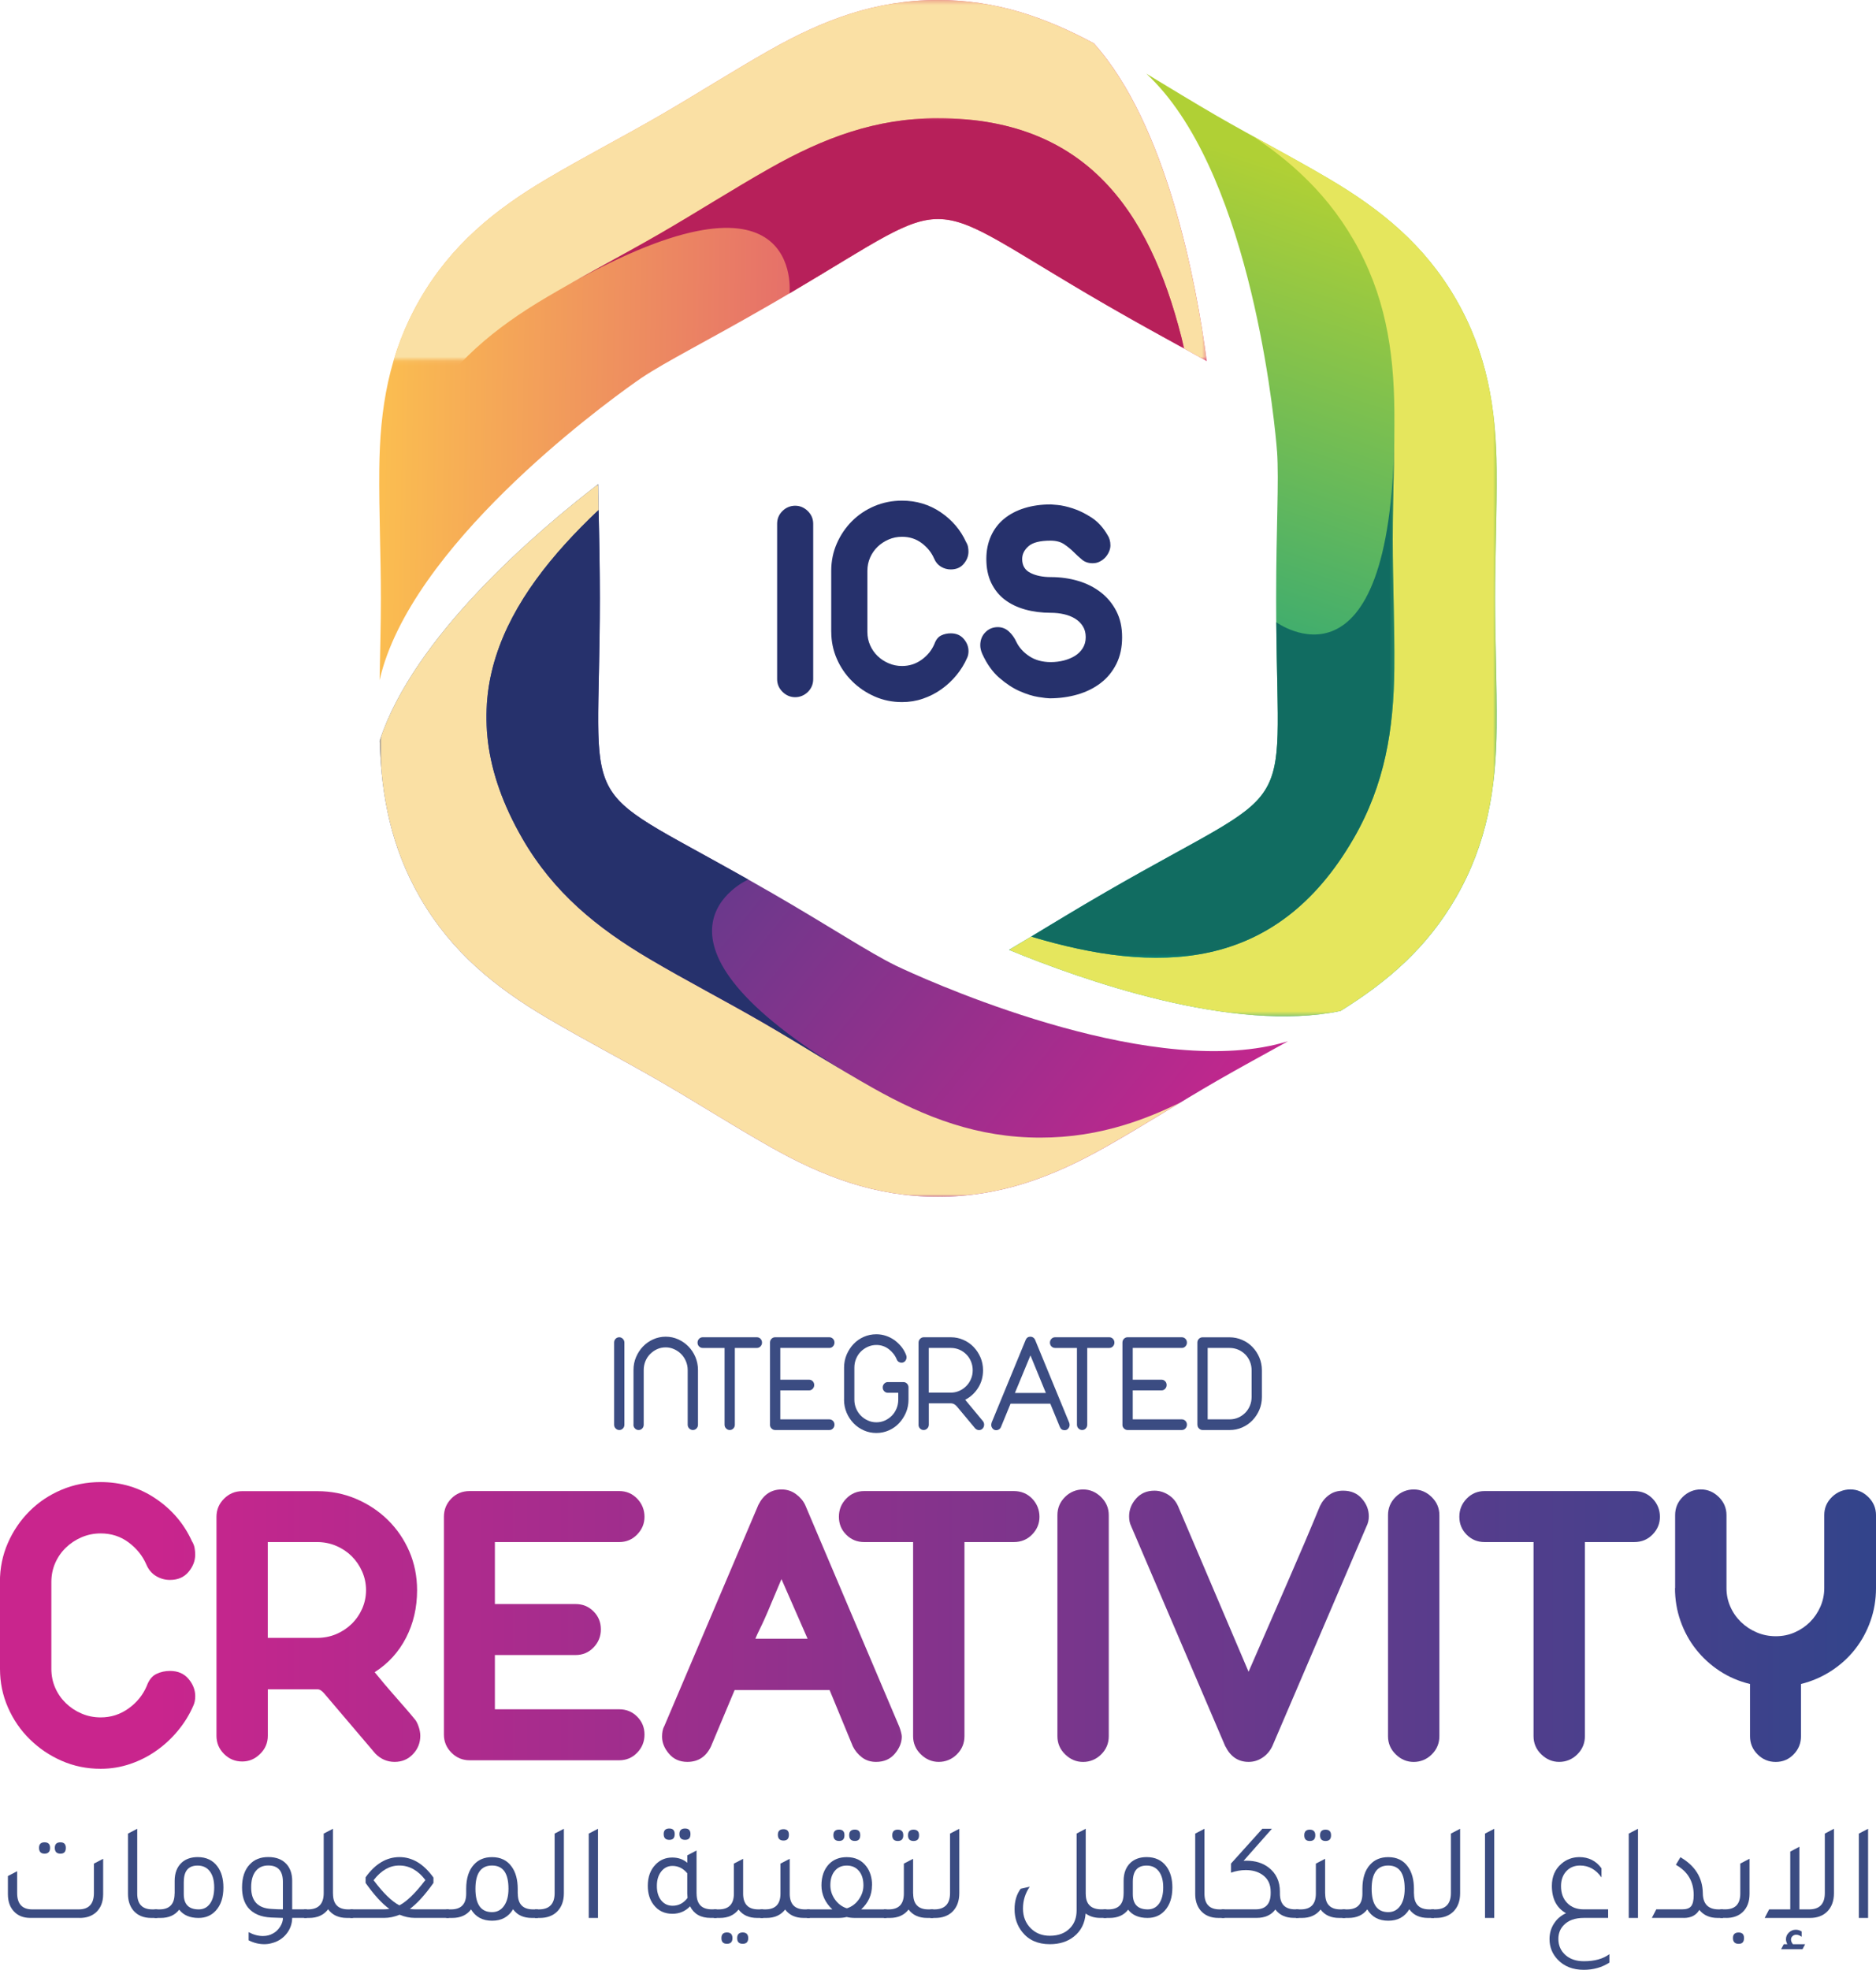 <?xml version="1.0" encoding="UTF-8"?>
<svg id="Layer_1" data-name="Layer 1" xmlns="http://www.w3.org/2000/svg" xmlns:xlink="http://www.w3.org/1999/xlink" viewBox="0 0 432.11 453.5">
  <defs>
    <style>
      .cls-1 {
        fill: url(#linear-gradient-2);
      }

      .cls-2 {
        fill: url(#linear-gradient-17);
      }

      .cls-3 {
        fill: url(#linear-gradient-15);
      }

      .cls-4 {
        fill: url(#New_Gradient_Swatch_copy_2);
      }

      .cls-5 {
        fill: url(#linear-gradient-14);
      }

      .cls-6 {
        mask: url(#mask-2);
      }

      .cls-7 {
        fill: url(#linear-gradient-6);
      }

      .cls-8 {
        clip-path: url(#clippath-2);
      }

      .cls-9 {
        mask: url(#mask-3);
      }

      .cls-10 {
        fill: url(#linear-gradient-11);
      }

      .cls-11, .cls-12, .cls-13, .cls-14, .cls-15 {
        fill-rule: evenodd;
      }

      .cls-11, .cls-16 {
        fill: #26316c;
      }

      .cls-17 {
        clip-path: url(#clippath-1);
      }

      .cls-18 {
        fill: url(#linear-gradient-10);
      }

      .cls-12 {
        fill: #e5e65d;
      }

      .cls-19 {
        mask: url(#mask-5);
      }

      .cls-20 {
        fill: url(#linear-gradient-16);
      }

      .cls-21 {
        fill: #3b4c82;
      }

      .cls-13 {
        fill: #b7205a;
      }

      .cls-14 {
        fill: #fae0a4;
      }

      .cls-22 {
        mask: url(#mask-4);
      }

      .cls-23 {
        fill: url(#linear-gradient-5);
      }

      .cls-15 {
        fill: #116c61;
      }

      .cls-24 {
        clip-path: url(#clippath);
      }

      .cls-25 {
        clip-rule: evenodd;
        fill: none;
      }

      .cls-26 {
        fill: url(#linear-gradient-7);
      }

      .cls-27 {
        fill: url(#New_Gradient_Swatch_copy);
      }

      .cls-28 {
        fill: url(#linear-gradient-9);
      }

      .cls-29 {
        mask: url(#mask-1);
      }

      .cls-30 {
        mask: url(#mask);
      }

      .cls-31 {
        fill: url(#linear-gradient-3);
      }

      .cls-32 {
        fill: url(#linear-gradient);
      }

      .cls-33 {
        fill: url(#linear-gradient-4);
      }

      .cls-34 {
        fill: url(#linear-gradient-8);
      }

      .cls-35 {
        fill: url(#linear-gradient-12);
      }

      .cls-36 {
        fill: url(#linear-gradient-13);
      }
    </style>
    <clipPath id="clippath">
      <path class="cls-25" d="M294.15,103.9c.47,7.02-.21,17.24-.21,33.86,0,53.01,6.96,40.95-38.94,67.45-9.92,5.73-17.05,10.22-22.59,13.47,16.9,6.96,51.73,19.26,76.37,14.06,10.92-6.78,19.94-14.6,26.58-26.1,7.18-12.43,9.25-25.13,9.38-39.22,.09-9.86-.37-19.78-.37-29.66s.46-19.8,.37-29.66c-.13-14.09-2.2-26.79-9.38-39.22-7.18-12.43-17.14-20.57-29.28-27.73-8.49-5.01-17.31-9.57-25.87-14.51-5.43-3.14-10.78-6.44-16.16-9.67,23.05,21.4,29.01,75.02,29.95,85.24,.06,.54,.1,1.11,.14,1.69,0,0,0,0,0,0"/>
    </clipPath>
    <linearGradient id="New_Gradient_Swatch_copy_2" data-name="New Gradient Swatch copy 2" x1="-17847.89" y1="2045.47" x2="-17797" y2="1892.81" gradientTransform="translate(18112.95 -1847.34)" gradientUnits="userSpaceOnUse">
      <stop offset="0" stop-color="#00998e"/>
      <stop offset="1" stop-color="#b0d035"/>
    </linearGradient>
    <clipPath id="clippath-1">
      <path class="cls-25" d="M177.11,70.31c45.91-26.5,31.98-26.5,77.89,0,9.92,5.73,17.37,9.66,22.96,12.83-2.42-18.11-9.19-54.43-26.01-73.17C240.62,3.9,229.33,0,216.05,0c-14.36,0-26.39,4.56-38.66,11.49-8.59,4.85-16.94,10.21-25.5,15.15-8.56,4.94-17.38,9.5-25.87,14.51-12.13,7.16-22.1,15.3-29.28,27.73-7.18,12.43-9.25,25.13-9.38,39.22-.09,9.86,.37,19.78,.37,29.66,0,6.27-.19,12.55-.3,18.83,7.01-30.66,50.47-62.64,58.85-68.56,.44-.32,.91-.64,1.39-.97,5.84-3.92,15.04-8.44,29.43-16.75"/>
    </clipPath>
    <linearGradient id="New_Gradient_Swatch_copy" data-name="New Gradient Swatch copy" x1="-18043.61" y1="1923.72" x2="-17869.52" y2="1926.66" gradientTransform="translate(18112.95 -1847.34)" gradientUnits="userSpaceOnUse">
      <stop offset="0" stop-color="#ffcd4b"/>
      <stop offset="1" stop-color="#d83d7a"/>
    </linearGradient>
    <clipPath id="clippath-2">
      <path class="cls-25" d="M177.11,205.21c-45.91-26.5-38.94-14.44-38.94-67.45,0-11.46-.33-19.87-.37-26.3-14.48,11.15-42.55,35.17-50.36,59.11,.41,12.84,2.68,24.57,9.32,36.07,7.18,12.43,17.14,20.57,29.28,27.73,8.49,5.01,17.31,9.57,25.87,14.51,8.56,4.94,16.91,10.3,25.5,15.15,12.27,6.93,24.3,11.49,38.66,11.49s26.39-4.56,38.66-11.49c8.59-4.85,16.94-10.21,25.5-15.15,5.43-3.13,10.96-6.12,16.45-9.16-29.97,9.23-79.2-12.27-88.72-16.65-.54-.24-1.08-.49-1.62-.76,0,0-.01,0-.02-.01-6.32-3.1-14.82-8.8-29.2-17.1"/>
    </clipPath>
    <linearGradient id="linear-gradient" x1="-18020.89" y1="1960.23" x2="-17828.31" y2="2115.46" gradientTransform="translate(18112.95 -1847.34)" gradientUnits="userSpaceOnUse">
      <stop offset="0" stop-color="#174a8b"/>
      <stop offset="1" stop-color="#c9258d"/>
    </linearGradient>
    <linearGradient id="linear-gradient-2" x1="-20748.97" y1="2570.97" x2="-20459.04" y2="2410.03" gradientTransform="translate(20720.58 -2389.74)" gradientUnits="userSpaceOnUse">
      <stop offset="0" stop-color="#fff"/>
      <stop offset="1" stop-color="#000"/>
    </linearGradient>
    <mask id="mask" x="87.36" width="190.6" height="128.16" maskUnits="userSpaceOnUse">
      <rect class="cls-1" x="87.36" width="190.6" height="128.16"/>
    </mask>
    <linearGradient id="linear-gradient-3" x1="-20659.05" y1="2122.46" x2="-20778.71" y2="2380.17" gradientTransform="translate(21028.89 -2164.81)" xlink:href="#linear-gradient-2"/>
    <mask id="mask-1" x="232.41" y="31.34" width="112.34" height="202.65" maskUnits="userSpaceOnUse">
      <rect class="cls-31" x="232.41" y="31.34" width="112.34" height="202.65"/>
    </mask>
    <linearGradient id="linear-gradient-4" x1="-20325.27" y1="2425.71" x2="-20584.42" y2="2238.74" gradientTransform="translate(20720.75 -2076.54)" xlink:href="#linear-gradient-2"/>
    <mask id="mask-2" x="87.43" y="111.46" width="184.52" height="164.06" maskUnits="userSpaceOnUse">
      <rect class="cls-33" x="87.43" y="111.46" width="184.52" height="164.06"/>
    </mask>
    <linearGradient id="linear-gradient-5" x1="-20682.98" y1="2233.54" x2="-20558.14" y2="2398.62" gradientTransform="translate(20773.04 -2135.71)" xlink:href="#linear-gradient-2"/>
    <mask id="mask-3" x="112.04" y="117.41" width="84.18" height="130.27" maskUnits="userSpaceOnUse">
      <rect class="cls-23" x="112.04" y="117.41" width="84.18" height="130.27"/>
    </mask>
    <linearGradient id="linear-gradient-6" x1="-20803.89" y1="2456.66" x2="-20723.35" y2="2266" gradientTransform="translate(21039.74 -2193.47)" xlink:href="#linear-gradient-2"/>
    <mask id="mask-4" x="237.52" y="99.98" width="83.66" height="120.53" maskUnits="userSpaceOnUse">
      <rect class="cls-7" x="237.52" y="99.98" width="83.66" height="120.53"/>
    </mask>
    <linearGradient id="linear-gradient-7" x1="-20500.33" y1="2531.53" x2="-20705.71" y2="2557.11" gradientTransform="translate(20812.87 -2491.6)" xlink:href="#linear-gradient-2"/>
    <mask id="mask-5" x="130.78" y="27.22" width="141.98" height="53.02" maskUnits="userSpaceOnUse">
      <rect class="cls-26" x="130.78" y="27.22" width="141.98" height="53.02"/>
    </mask>
    <linearGradient id="linear-gradient-8" x1="-17610.02" y1="2221.56" x2="-18076.71" y2="2221.56" xlink:href="#linear-gradient"/>
    <linearGradient id="linear-gradient-9" x1="-17610.02" y1="2221.8" x2="-18076.71" y2="2221.8" xlink:href="#linear-gradient"/>
    <linearGradient id="linear-gradient-10" x1="-17610.02" y1="2221.61" x2="-18076.71" y2="2221.61" xlink:href="#linear-gradient"/>
    <linearGradient id="linear-gradient-11" x1="-17610.02" y1="2221.61" x2="-18076.71" y2="2221.61" xlink:href="#linear-gradient"/>
    <linearGradient id="linear-gradient-12" x1="-17610.02" y1="2221.8" x2="-18076.71" y2="2221.8" xlink:href="#linear-gradient"/>
    <linearGradient id="linear-gradient-13" x1="-17610.02" y1="2221.61" x2="-18076.71" y2="2221.61" xlink:href="#linear-gradient"/>
    <linearGradient id="linear-gradient-14" x1="-17610.02" y1="2221.75" x2="-18076.71" y2="2221.75" xlink:href="#linear-gradient"/>
    <linearGradient id="linear-gradient-15" x1="-17610.02" y1="2221.61" x2="-18076.71" y2="2221.61" xlink:href="#linear-gradient"/>
    <linearGradient id="linear-gradient-16" x1="-17610.02" y1="2221.8" x2="-18076.71" y2="2221.8" xlink:href="#linear-gradient"/>
    <linearGradient id="linear-gradient-17" x1="-17610.02" y1="2221.61" x2="-18076.71" y2="2221.61" xlink:href="#linear-gradient"/>
  </defs>
  <g>
    <g>
      <g class="cls-24">
        <rect class="cls-4" x="232.41" y="16.96" width="112.42" height="220.98"/>
      </g>
      <g class="cls-17">
        <rect class="cls-27" x="87.28" width="190.68" height="156.58"/>
      </g>
      <g class="cls-8">
        <rect class="cls-32" x="87.43" y="111.46" width="209.23" height="164.06"/>
      </g>
      <g class="cls-30">
        <path class="cls-14" d="M216.05,27.22c36.06,0,49.81,24.01,56.7,53.02,1.89,1.04,3.62,2,5.2,2.9-2.42-18.11-9.19-54.43-26.01-73.17C240.62,3.9,229.33,0,216.05,0c-14.36,0-26.39,4.56-38.66,11.49-8.59,4.85-16.94,10.21-25.5,15.15-4.51,2.6-9.09,5.1-13.65,7.61-4.1,2.26-8.2,4.53-12.22,6.9-12.13,7.16-22.1,15.3-29.28,27.73-5.83,10.11-8.29,20.39-9.08,31.45-.18,2.55-.27,5.14-.3,7.77-.06,6.67,.13,13.37,.26,20.06,.31-4.73,.92-9.32,1.96-13.81,1.44-6.23,3.71-12.27,7.17-18.26,7.18-12.43,17.14-20.57,29.28-27.73,4.02-2.37,8.11-4.64,12.22-6.9,4.57-2.51,9.15-5.01,13.65-7.61,8.56-4.94,16.91-10.3,25.5-15.15,12.27-6.93,24.3-11.49,38.66-11.49"/>
      </g>
      <g class="cls-29">
        <path class="cls-12" d="M311.78,193.03c-18.03,31.23-45.7,31.13-74.27,22.6-1.85,1.12-3.54,2.14-5.11,3.06,16.9,6.96,51.73,19.26,76.37,14.06,10.92-6.78,19.94-14.6,26.58-26.1,7.18-12.43,9.25-25.13,9.38-39.22,.09-9.86-.37-19.78-.37-29.66,0-5.2,.13-10.42,.24-15.63,.1-4.68,.18-9.36,.13-14.03-.13-14.09-2.2-26.79-9.38-39.22-5.83-10.11-13.51-17.38-22.69-23.59-2.12-1.43-4.31-2.81-6.58-4.15-5.75-3.39-11.64-6.57-17.5-9.81,3.94,2.63,7.61,5.45,10.98,8.6,4.68,4.36,8.77,9.35,12.23,15.33,7.18,12.43,9.25,25.13,9.38,39.22,.04,4.67-.04,9.35-.13,14.03-.11,5.21-.24,10.42-.24,15.63,0,9.88,.46,19.8,.37,29.66-.13,14.09-2.2,26.79-9.38,39.22"/>
      </g>
      <g class="cls-6">
        <path class="cls-14" d="M120.32,193.03c-18.03-31.23-4.11-55.14,17.56-75.62-.04-2.16-.08-4.13-.09-5.95-14.48,11.15-42.55,35.17-50.36,59.11,.41,12.84,2.68,24.57,9.32,36.07,7.18,12.43,17.14,20.57,29.28,27.73,8.49,5.01,17.31,9.57,25.87,14.51,4.51,2.6,8.96,5.32,13.42,8.02,4.01,2.42,8.02,4.83,12.08,7.13,12.27,6.93,24.3,11.49,38.66,11.49,11.67,0,21.8-3.01,31.77-7.86,2.3-1.12,4.59-2.33,6.88-3.63,5.81-3.28,11.51-6.79,17.24-10.25-4.25,2.1-8.53,3.86-12.94,5.21-6.12,1.87-12.49,2.92-19.39,2.92-14.36,0-26.39-4.56-38.66-11.49-4.06-2.29-8.08-4.7-12.08-7.13-4.46-2.7-8.91-5.42-13.42-8.02-8.56-4.94-17.38-9.5-25.87-14.51-12.13-7.16-22.1-15.3-29.28-27.73"/>
      </g>
      <g>
        <g class="cls-9">
          <path class="cls-11" d="M196.21,247.68c-53.88-31.94-23.87-45.19-23.87-45.19-40.65-23-34.18-13.63-34.18-64.73,0-8.22-.17-14.87-.28-20.35-21.67,20.47-35.59,44.39-17.56,75.62,7.18,12.43,17.14,20.57,29.28,27.73,8.49,5.01,17.31,9.57,25.87,14.51,4.51,2.6,8.96,5.32,13.42,8.02,2.44,1.48,4.88,2.95,7.33,4.39"/>
        </g>
        <g class="cls-22">
          <path class="cls-15" d="M321.17,99.98c-.72,62.64-27.2,43.27-27.2,43.27,.41,46.7,5.28,36.42-38.97,61.97-7.12,4.11-12.79,7.58-17.48,10.41,28.57,8.53,56.24,8.63,74.27-22.6,7.18-12.43,9.25-25.13,9.38-39.22,.09-9.86-.37-19.78-.37-29.66,0-5.2,.13-10.42,.24-15.63,.06-2.85,.11-5.7,.13-8.54"/>
        </g>
        <g class="cls-19">
          <path class="cls-13" d="M130.78,65.62c54.6-30.69,51.07,1.92,51.07,1.92,40.24-23.71,28.9-22.78,73.15,2.76,7.12,4.11,12.96,7.29,17.76,9.93-6.89-29.01-20.64-53.02-56.7-53.02-14.36,0-26.39,4.56-38.66,11.49-8.59,4.85-16.94,10.21-25.5,15.15-4.51,2.6-9.09,5.1-13.65,7.61-2.5,1.37-4.99,2.75-7.46,4.16"/>
        </g>
      </g>
    </g>
    <g>
      <path class="cls-16" d="M179,156.35c0,1.14,.42,2.12,1.25,2.94,.84,.81,1.8,1.22,2.9,1.22s2.12-.41,2.94-1.22c.81-.81,1.22-1.79,1.22-2.94v-35.76c0-1.14-.42-2.12-1.25-2.94-.84-.81-1.8-1.22-2.9-1.22s-2.12,.41-2.94,1.22c-.82,.82-1.22,1.79-1.22,2.94v35.76Z"/>
      <path class="cls-16" d="M191.47,145.46c0,2.2,.43,4.28,1.29,6.24,.86,1.96,2.03,3.67,3.53,5.15,1.49,1.47,3.22,2.64,5.18,3.5,1.96,.86,4.06,1.29,6.3,1.29,1.67,0,3.28-.26,4.82-.79,1.54-.53,2.96-1.25,4.26-2.18,1.3-.92,2.45-2,3.46-3.23,1.01-1.23,1.83-2.55,2.44-3.96,.22-.44,.33-.97,.33-1.58,0-1.01-.36-1.95-1.09-2.8-.73-.86-1.73-1.29-3-1.29-.79,0-1.53,.16-2.21,.49-.68,.33-1.2,.98-1.55,1.95-.62,1.45-1.59,2.66-2.94,3.63-1.34,.97-2.85,1.45-4.52,1.45-1.1,0-2.13-.21-3.1-.63-.97-.42-1.82-.98-2.54-1.68-.72-.7-1.3-1.53-1.71-2.47-.42-.94-.63-1.97-.63-3.07v-14.05c0-1.1,.21-2.12,.63-3.07,.42-.95,.99-1.77,1.71-2.47,.73-.7,1.57-1.26,2.54-1.68,.97-.42,2-.63,3.1-.63,1.72,0,3.22,.48,4.52,1.45,1.3,.97,2.25,2.15,2.87,3.56,.35,.84,.88,1.46,1.58,1.88,.7,.42,1.45,.63,2.24,.63,1.28,0,2.28-.43,3-1.29,.73-.86,1.09-1.79,1.09-2.8,0-.35-.03-.71-.1-1.09-.07-.37-.21-.74-.43-1.09-1.28-2.82-3.23-5.11-5.87-6.9-2.64-1.78-5.61-2.67-8.91-2.67-2.24,0-4.35,.42-6.33,1.25-1.98,.84-3.71,1.99-5.18,3.46-1.47,1.47-2.64,3.19-3.5,5.15-.86,1.96-1.29,4.06-1.29,6.3v14.05Z"/>
      <path class="cls-16" d="M226.94,145.59c-.77,.79-1.15,1.78-1.15,2.97,0,.62,.15,1.28,.46,1.98,1.06,2.33,2.38,4.18,3.96,5.54,1.58,1.36,3.15,2.39,4.72,3.07,1.56,.68,2.98,1.12,4.26,1.32,1.28,.2,2.13,.3,2.57,.3,2.29,0,4.44-.3,6.47-.89,2.02-.59,3.79-1.47,5.31-2.64,1.52-1.16,2.71-2.63,3.6-4.39,.88-1.76,1.32-3.8,1.32-6.14s-.44-4.29-1.32-6c-.88-1.72-2.07-3.16-3.56-4.32-1.5-1.16-3.23-2.05-5.21-2.64-1.98-.59-4.09-.89-6.33-.89-1.85,0-3.41-.32-4.69-.96-1.28-.64-1.91-1.7-1.91-3.2,0-1.1,.48-2.08,1.45-2.94,.97-.86,2.66-1.29,5.08-1.29,1.28,0,2.32,.28,3.13,.82,.81,.55,1.54,1.14,2.18,1.78,.64,.64,1.29,1.23,1.95,1.78,.66,.55,1.47,.82,2.44,.82,.62,0,1.18-.13,1.68-.4,.51-.26,.93-.59,1.29-.99,.35-.4,.63-.84,.83-1.32,.2-.48,.3-.95,.3-1.39,0-.92-.22-1.72-.66-2.38-1.01-1.76-2.26-3.11-3.73-4.06-1.47-.95-2.89-1.64-4.26-2.08-1.36-.44-2.54-.7-3.53-.79-.99-.09-1.51-.13-1.55-.13-2.24,0-4.28,.29-6.1,.86-1.83,.57-3.39,1.4-4.69,2.47-1.3,1.08-2.3,2.4-3,3.96-.7,1.56-1.06,3.31-1.06,5.25,0,2.11,.37,3.95,1.12,5.51s1.78,2.85,3.1,3.86c1.32,1.01,2.89,1.77,4.72,2.28,1.83,.51,3.79,.76,5.91,.76,1.06,0,2.07,.11,3.03,.33,.97,.22,1.83,.56,2.57,1.02,.75,.46,1.34,1.04,1.78,1.75,.44,.7,.66,1.54,.66,2.51s-.23,1.81-.69,2.54-1.07,1.32-1.81,1.78c-.75,.46-1.61,.81-2.57,1.06-.97,.24-1.96,.36-2.97,.36-1.94,0-3.59-.45-4.95-1.35-1.36-.9-2.35-1.99-2.97-3.27-.44-.97-1.02-1.78-1.75-2.44-.73-.66-1.57-.99-2.54-.99-1.14,0-2.1,.4-2.87,1.19Z"/>
    </g>
  </g>
  <g>
    <g>
      <path class="cls-34" d="M0,384.22c0,3.13,.61,6.09,1.83,8.87,1.22,2.79,2.89,5.23,5.02,7.32,2.13,2.1,4.58,3.76,7.37,4.98s5.77,1.83,8.97,1.83c2.38,0,4.66-.38,6.85-1.13,2.19-.75,4.21-1.78,6.06-3.1,1.85-1.31,3.49-2.85,4.93-4.6,1.44-1.75,2.6-3.63,3.47-5.63,.31-.63,.47-1.38,.47-2.25,0-1.44-.52-2.77-1.55-3.99-1.03-1.22-2.46-1.83-4.27-1.83-1.13,0-2.18,.23-3.14,.7-.97,.47-1.71,1.39-2.21,2.77-.88,2.07-2.27,3.79-4.18,5.16-1.91,1.38-4.05,2.07-6.43,2.07-1.56,0-3.04-.3-4.41-.89-1.38-.59-2.58-1.39-3.62-2.4-1.03-1-1.85-2.17-2.44-3.52-.59-1.35-.89-2.8-.89-4.37v-20c0-1.56,.3-3.02,.89-4.37,.59-1.34,1.41-2.52,2.44-3.52,1.03-1,2.24-1.8,3.62-2.4,1.38-.59,2.85-.89,4.41-.89,2.44,0,4.58,.69,6.43,2.07,1.85,1.38,3.21,3.07,4.08,5.07,.5,1.19,1.25,2.08,2.25,2.68,1,.6,2.07,.89,3.19,.89,1.82,0,3.24-.61,4.27-1.83,1.03-1.22,1.55-2.55,1.55-3.99,0-.5-.04-1.02-.14-1.55-.09-.53-.3-1.05-.61-1.55-1.82-4-4.6-7.28-8.36-9.81-3.75-2.54-7.98-3.8-12.68-3.8-3.19,0-6.2,.59-9.01,1.78-2.82,1.19-5.27,2.83-7.37,4.93-2.1,2.1-3.76,4.54-4.98,7.32-1.22,2.79-1.83,5.78-1.83,8.97v20Z"/>
      <path class="cls-28" d="M49.86,399.62c0,1.63,.58,3.02,1.74,4.18,1.16,1.16,2.55,1.74,4.18,1.74s2.94-.58,4.13-1.74c1.19-1.16,1.78-2.55,1.78-4.18v-10.7h11.45c.5,0,1.03,.34,1.6,1.03l11.74,13.8c1.25,1.25,2.72,1.88,4.41,1.88s3.1-.59,4.23-1.78c1.13-1.19,1.69-2.6,1.69-4.23,0-.69-.14-1.42-.42-2.21-.28-.78-.58-1.33-.89-1.64-.5-.63-1.19-1.44-2.06-2.44-.75-.87-1.72-1.99-2.91-3.33-1.19-1.34-2.6-3.02-4.23-5.02,3.13-2,5.54-4.65,7.23-7.93,1.69-3.29,2.54-6.93,2.54-10.94,0-3.19-.6-6.16-1.78-8.92-1.19-2.75-2.83-5.16-4.93-7.23-2.1-2.07-4.54-3.69-7.33-4.88-2.79-1.19-5.77-1.78-8.97-1.78h-17.28c-1.63,0-3.02,.58-4.18,1.74-1.16,1.16-1.74,2.55-1.74,4.18v50.42Zm23.19-44.6c1.56,0,3.04,.3,4.41,.89,1.38,.59,2.56,1.39,3.57,2.39,1,1,1.8,2.18,2.39,3.52,.59,1.35,.89,2.77,.89,4.27s-.3,2.93-.89,4.27c-.6,1.35-1.41,2.52-2.44,3.52-1.03,1-2.22,1.78-3.57,2.35-1.35,.56-2.8,.85-4.37,.85h-11.36v-22.06h11.36Z"/>
      <path class="cls-18" d="M102.25,399.34c0,1.63,.58,3.02,1.74,4.18,1.16,1.16,2.55,1.74,4.18,1.74h34.46c1.63,0,3.01-.58,4.13-1.74,1.13-1.16,1.69-2.55,1.69-4.18s-.56-3-1.69-4.13c-1.13-1.13-2.5-1.69-4.13-1.69h-28.64v-12.49h18.59c1.63,0,3.01-.58,4.13-1.74,1.13-1.16,1.69-2.55,1.69-4.18s-.56-3-1.69-4.13c-1.13-1.13-2.5-1.69-4.13-1.69h-18.59v-14.27h28.64c1.63,0,3.01-.58,4.13-1.74,1.13-1.16,1.69-2.52,1.69-4.08s-.56-3.02-1.69-4.18c-1.13-1.16-2.5-1.74-4.13-1.74h-34.46c-1.69,0-3.1,.58-4.23,1.74-1.13,1.16-1.69,2.55-1.69,4.18v50.14Z"/>
      <path class="cls-10" d="M152.96,397.46c-.31,.63-.47,1.41-.47,2.35,0,1.38,.53,2.69,1.6,3.94,1.06,1.25,2.47,1.88,4.23,1.88,2.5,0,4.32-1.19,5.45-3.57l5.44-12.96h21.88l5.35,12.96c.5,1,1.2,1.85,2.11,2.54,.91,.69,1.99,1.03,3.24,1.03,1.82,0,3.25-.62,4.32-1.88,1.06-1.25,1.6-2.57,1.6-3.94,0-.25-.06-.61-.19-1.08-.12-.47-.25-.86-.37-1.17l-21.69-51.08c-.44-.94-1.14-1.77-2.11-2.49-.97-.72-2.08-1.08-3.33-1.08-2.38,0-4.16,1.19-5.35,3.57l-21.69,50.99Zm33.05-20.19h-12.02c.31-.75,.64-1.47,.99-2.16,.34-.69,.74-1.52,1.17-2.49,.44-.97,.95-2.17,1.55-3.62,.59-1.44,1.36-3.25,2.3-5.45l6.01,13.71Z"/>
      <path class="cls-35" d="M210.32,355.02v44.69c0,1.63,.59,3.02,1.78,4.18,1.19,1.16,2.57,1.74,4.13,1.74s3.02-.58,4.18-1.74c1.16-1.16,1.74-2.55,1.74-4.18v-44.69h11.36c1.69,0,3.1-.58,4.23-1.74,1.13-1.16,1.69-2.52,1.69-4.08s-.57-3.02-1.69-4.18c-1.13-1.16-2.54-1.74-4.23-1.74h-34.46c-1.63,0-3.01,.58-4.13,1.74-1.13,1.16-1.69,2.55-1.69,4.18s.56,3,1.69,4.13c1.13,1.13,2.5,1.69,4.13,1.69h11.27Z"/>
      <path class="cls-36" d="M243.56,399.72c0,1.63,.59,3.02,1.78,4.18,1.19,1.16,2.56,1.74,4.13,1.74s3.02-.58,4.18-1.74c1.16-1.16,1.74-2.55,1.74-4.18v-50.89c0-1.63-.6-3.02-1.78-4.18-1.19-1.16-2.57-1.74-4.13-1.74s-3.02,.58-4.18,1.74c-1.16,1.16-1.74,2.55-1.74,4.18v50.89Z"/>
      <path class="cls-5" d="M282.25,402.06c1.19,2.38,2.97,3.57,5.35,3.57,1.13,0,2.17-.31,3.14-.94,.97-.62,1.74-1.5,2.3-2.63l21.69-50.61c.38-.75,.56-1.53,.56-2.35,0-1.5-.53-2.86-1.6-4.08-1.06-1.22-2.5-1.83-4.32-1.83-1.25,0-2.33,.33-3.24,.99-.91,.66-1.61,1.52-2.11,2.58-2.19,5.32-4.65,11.1-7.37,17.32-2.72,6.23-5.74,13.16-9.06,20.8l-16.24-38.12c-.5-1.13-1.25-2-2.26-2.63-1-.63-2.06-.94-3.19-.94-1.75,0-3.16,.61-4.23,1.83-1.07,1.22-1.6,2.58-1.6,4.08,0,.88,.16,1.63,.47,2.25l21.69,50.7Z"/>
      <path class="cls-3" d="M319.71,399.72c0,1.63,.59,3.02,1.78,4.18,1.19,1.16,2.56,1.74,4.13,1.74s3.02-.58,4.18-1.74c1.16-1.16,1.74-2.55,1.74-4.18v-50.89c0-1.63-.59-3.02-1.78-4.18-1.19-1.16-2.57-1.74-4.13-1.74s-3.02,.58-4.18,1.74c-1.16,1.16-1.74,2.55-1.74,4.18v50.89Z"/>
      <path class="cls-20" d="M353.23,355.02v44.69c0,1.63,.59,3.02,1.78,4.18,1.19,1.16,2.56,1.74,4.13,1.74s3.02-.58,4.18-1.74,1.74-2.55,1.74-4.18v-44.69h11.36c1.69,0,3.1-.58,4.23-1.74,1.13-1.16,1.69-2.52,1.69-4.08s-.56-3.02-1.69-4.18c-1.13-1.16-2.54-1.74-4.23-1.74h-34.46c-1.63,0-3,.58-4.13,1.74-1.13,1.16-1.69,2.55-1.69,4.18s.57,3,1.69,4.13c1.13,1.13,2.5,1.69,4.13,1.69h11.27Z"/>
      <path class="cls-2" d="M385.81,365.63c0,2.63,.42,5.15,1.27,7.56,.85,2.41,2.03,4.59,3.57,6.53,1.53,1.94,3.35,3.6,5.45,4.98,2.1,1.38,4.43,2.38,6.99,3v12.02c0,1.63,.58,3.02,1.74,4.18,1.16,1.16,2.55,1.74,4.18,1.74s3.01-.58,4.13-1.74c1.13-1.16,1.69-2.55,1.69-4.18v-12.02c2.5-.62,4.82-1.63,6.95-3,2.13-1.38,3.96-3.04,5.49-4.98,1.53-1.94,2.72-4.12,3.57-6.53,.85-2.41,1.27-4.93,1.27-7.56v-16.81c0-1.63-.6-3.02-1.78-4.18-1.19-1.16-2.57-1.74-4.13-1.74s-3.04,.58-4.23,1.74c-1.19,1.16-1.78,2.55-1.78,4.18v16.81c0,1.5-.3,2.93-.89,4.27-.59,1.35-1.39,2.52-2.39,3.52-1,1-2.18,1.8-3.52,2.39-1.35,.6-2.8,.89-4.37,.89s-3.04-.3-4.41-.89c-1.38-.59-2.58-1.39-3.61-2.39-1.03-1-1.85-2.17-2.44-3.52-.6-1.34-.89-2.77-.89-4.27v-16.81c0-1.63-.6-3.02-1.78-4.18-1.19-1.16-2.57-1.74-4.13-1.74s-3.02,.58-4.18,1.74c-1.16,1.16-1.74,2.55-1.74,4.18v16.81Z"/>
    </g>
    <g>
      <path class="cls-21" d="M141.45,328c0,.35,.12,.64,.36,.87,.24,.24,.51,.36,.83,.36,.33,0,.61-.12,.84-.36,.23-.24,.34-.53,.34-.87v-18.9c0-.34-.12-.64-.36-.87-.24-.24-.51-.36-.83-.36-.33,0-.61,.12-.84,.36-.23,.24-.34,.53-.34,.87v18.9Z"/>
      <path class="cls-21" d="M145.9,328c0,.35,.12,.64,.36,.87,.24,.24,.51,.36,.83,.36,.33,0,.61-.12,.84-.36,.23-.24,.34-.53,.34-.87v-12.59c0-.71,.13-1.39,.39-2.02,.26-.64,.62-1.19,1.08-1.65,.46-.46,.99-.84,1.6-1.12,.61-.28,1.27-.42,1.98-.42s1.34,.14,1.96,.42c.62,.28,1.16,.65,1.62,1.12,.46,.46,.82,1.01,1.09,1.65,.27,.64,.41,1.31,.41,2.02v12.59c0,.35,.12,.64,.36,.87,.24,.24,.52,.36,.83,.36,.33,0,.61-.12,.84-.36,.23-.24,.34-.53,.34-.87v-12.59c0-1.06-.2-2.05-.59-2.98-.39-.93-.93-1.74-1.6-2.43-.67-.69-1.46-1.24-2.37-1.65-.9-.41-1.86-.61-2.88-.61s-1.98,.21-2.88,.61c-.9,.41-1.69,.96-2.35,1.65-.66,.69-1.19,1.5-1.59,2.43s-.59,1.92-.59,2.98v12.59Z"/>
      <path class="cls-21" d="M166.89,310.33v17.67c0,.35,.12,.64,.36,.87,.24,.24,.51,.36,.83,.36,.33,0,.61-.12,.84-.36,.23-.24,.34-.53,.34-.87v-17.67h5.08c.33,0,.61-.12,.84-.37,.23-.25,.34-.53,.34-.86,0-.34-.12-.64-.34-.87-.23-.24-.51-.36-.84-.36h-12.49c-.33,0-.61,.12-.84,.37-.23,.25-.34,.53-.34,.86,0,.35,.11,.64,.34,.87,.23,.24,.51,.36,.84,.36h5.04Z"/>
      <path class="cls-21" d="M177.35,328c0,.35,.12,.64,.36,.87,.24,.24,.51,.36,.83,.36h12.49c.33,0,.61-.12,.84-.37,.23-.25,.34-.53,.34-.86,0-.34-.11-.64-.34-.87-.23-.24-.51-.36-.84-.36h-11.3v-6.67h6.63c.33,0,.61-.12,.84-.37,.23-.25,.34-.53,.34-.86,0-.34-.11-.64-.34-.87-.23-.24-.51-.36-.84-.36h-6.63v-7.31h11.3c.33,0,.61-.12,.84-.37,.23-.25,.34-.53,.34-.86,0-.34-.11-.64-.34-.87-.23-.24-.51-.36-.84-.36h-12.49c-.33,0-.61,.12-.84,.36-.23,.24-.34,.53-.34,.87v18.9Z"/>
      <path class="cls-21" d="M194.41,322.24c0,1.06,.2,2.05,.59,2.98,.39,.93,.93,1.74,1.6,2.44,.67,.7,1.46,1.25,2.37,1.65,.9,.4,1.86,.6,2.88,.6s1.98-.2,2.88-.6c.9-.4,1.69-.95,2.35-1.65,.66-.7,1.19-1.52,1.59-2.44,.39-.93,.59-1.92,.59-2.98v-2.82c0-.34-.11-.64-.34-.87-.23-.24-.51-.36-.84-.36h-3.58c-.33,0-.61,.13-.84,.37-.23,.25-.34,.53-.34,.86,0,.35,.11,.64,.34,.87,.23,.24,.51,.36,.84,.36h2.4v1.59c0,.71-.13,1.39-.39,2.02-.26,.64-.62,1.19-1.07,1.65-.46,.46-.99,.84-1.6,1.12-.61,.28-1.27,.42-1.98,.42s-1.34-.14-1.96-.42c-.62-.28-1.16-.65-1.62-1.12-.46-.46-.82-1.01-1.09-1.65-.27-.64-.4-1.31-.4-2.02v-7.38c0-.71,.13-1.39,.39-2.02,.26-.64,.62-1.19,1.08-1.65,.46-.46,1-.84,1.62-1.12s1.29-.42,1.99-.42c1.06,0,2.01,.32,2.85,.96,.84,.64,1.46,1.44,1.85,2.41,.1,.24,.26,.42,.45,.53,.2,.12,.4,.18,.61,.18,.37,0,.66-.13,.87-.39,.21-.26,.31-.54,.31-.84,0-.17-.03-.34-.09-.52-.27-.71-.64-1.36-1.11-1.94-.47-.58-1-1.08-1.59-1.51-.59-.42-1.24-.75-1.95-.99-.71-.24-1.44-.36-2.21-.36-1.04,0-2.01,.2-2.91,.6-.9,.4-1.69,.95-2.35,1.65-.67,.7-1.19,1.52-1.59,2.44-.39,.93-.59,1.92-.59,2.98v7.38Z"/>
      <path class="cls-21" d="M211.57,328c0,.35,.11,.64,.34,.87,.23,.24,.51,.36,.84,.36,.31,0,.59-.12,.83-.36,.24-.24,.36-.53,.36-.87v-4.92h5.11c.25,0,.49,.06,.72,.19,.23,.13,.42,.29,.59,.48l4.24,5.08c.27,.28,.57,.42,.9,.42s.61-.12,.84-.37c.23-.25,.34-.55,.34-.89,0-.3-.09-.57-.28-.81l-4.08-4.92c1.22-.63,2.22-1.54,2.97-2.73,.76-1.2,1.14-2.55,1.14-4.06,0-1.06-.2-2.04-.59-2.96-.4-.92-.92-1.72-1.59-2.41-.66-.69-1.45-1.24-2.35-1.63-.9-.4-1.86-.6-2.88-.6h-6.26c-.31,0-.58,.12-.82,.36-.24,.24-.36,.53-.36,.87v18.9Zm7.44-17.67c.71,0,1.37,.14,1.98,.4,.61,.27,1.15,.64,1.6,1.1,.46,.46,.82,1.01,1.07,1.63,.26,.63,.39,1.29,.39,2.01s-.13,1.38-.4,2.01c-.27,.63-.63,1.17-1.09,1.63-.46,.46-.99,.83-1.6,1.1-.61,.27-1.26,.41-1.95,.41h-5.08v-10.29h5.08Z"/>
      <path class="cls-21" d="M228.41,327.55c-.06,.17-.09,.34-.09,.52,0,.28,.1,.55,.31,.81,.21,.26,.49,.39,.84,.39,.23,0,.44-.06,.64-.19,.2-.13,.35-.31,.45-.55l2.21-5.37h9.15l2.21,5.37c.21,.5,.57,.74,1.09,.74,.35,0,.63-.13,.84-.39,.21-.26,.31-.53,.31-.81,0-.17-.03-.35-.09-.52l-7.85-19.06c-.12-.3-.33-.52-.62-.65-.17-.07-.32-.1-.47-.1-.52,0-.88,.25-1.09,.74l-7.85,19.06Zm12.49-6.86h-7.13l3.58-8.64,3.55,8.64Z"/>
      <path class="cls-21" d="M248.06,310.33v17.67c0,.35,.12,.64,.36,.87,.24,.24,.51,.36,.83,.36,.33,0,.61-.12,.84-.36,.23-.24,.34-.53,.34-.87v-17.67h5.08c.33,0,.61-.12,.84-.37s.34-.53,.34-.86c0-.34-.12-.64-.34-.87-.23-.24-.51-.36-.84-.36h-12.49c-.33,0-.61,.12-.84,.37-.23,.25-.34,.53-.34,.86,0,.35,.11,.64,.34,.87,.23,.24,.51,.36,.84,.36h5.04Z"/>
      <path class="cls-21" d="M258.53,328c0,.35,.12,.64,.36,.87,.24,.24,.51,.36,.83,.36h12.49c.33,0,.61-.12,.84-.37,.23-.25,.34-.53,.34-.86,0-.34-.11-.64-.34-.87-.23-.24-.51-.36-.84-.36h-11.3v-6.67h6.63c.33,0,.61-.12,.84-.37,.23-.25,.34-.53,.34-.86,0-.34-.11-.64-.34-.87-.23-.24-.51-.36-.84-.36h-6.63v-7.31h11.3c.33,0,.61-.12,.84-.37,.23-.25,.34-.53,.34-.86,0-.34-.11-.64-.34-.87-.23-.24-.51-.36-.84-.36h-12.49c-.33,0-.61,.12-.84,.36-.23,.24-.34,.53-.34,.87v18.9Z"/>
      <path class="cls-21" d="M275.81,328c0,.35,.12,.64,.36,.87,.24,.24,.51,.36,.82,.36h6.26c1.02,0,1.98-.2,2.88-.6,.9-.4,1.69-.94,2.35-1.63,.66-.69,1.19-1.49,1.59-2.41,.39-.92,.59-1.9,.59-2.96v-6.15c0-1.06-.2-2.04-.59-2.96-.4-.92-.92-1.72-1.59-2.41-.66-.69-1.45-1.24-2.37-1.63-.91-.4-1.88-.6-2.9-.6h-6.23c-.33,0-.61,.12-.84,.36-.23,.24-.34,.53-.34,.87v18.9Zm7.41-17.67c.71,0,1.37,.14,1.99,.4,.62,.27,1.16,.64,1.62,1.1,.46,.46,.82,1.01,1.07,1.63,.26,.63,.39,1.29,.39,2.01v6.15c0,.71-.13,1.38-.39,2.01-.26,.63-.62,1.17-1.07,1.63-.46,.46-.99,.83-1.6,1.1-.61,.27-1.27,.41-1.98,.41h-5.08v-16.44h5.04Z"/>
    </g>
    <g>
      <path class="cls-21" d="M18.34,441.56c1.55,0,2.8-.42,3.76-1.27,1.1-1,1.66-2.4,1.66-4.2v-8.15l-2.13,1.11v6.78c0,2.5-1.17,3.76-3.5,3.76H7.45c-2.33,0-3.5-1.25-3.5-3.76v-5.03l-2.13,1.11v4.17c0,1.68,.47,3.01,1.4,3.99,.93,.99,2.19,1.48,3.76,1.48h11.37Zm-6.81-16.14c0-.85-.42-1.27-1.27-1.27s-1.27,.42-1.27,1.27c0,.89,.43,1.34,1.27,1.34s1.27-.45,1.27-1.34Zm3.63,0c0-.85-.41-1.27-1.24-1.27-.87,0-1.3,.42-1.3,1.27,0,.89,.43,1.34,1.3,1.34s1.24-.45,1.24-1.34Z"/>
      <path class="cls-21" d="M36.23,441.56v-1.97h-1.12c-2.33,0-3.5-1.21-3.5-3.63v-14.93l-2.13,1.11v13.88c0,1.53,.4,2.79,1.21,3.79,.98,1.17,2.37,1.75,4.17,1.75h1.37Z"/>
      <path class="cls-21" d="M40.21,435.96c0,2.42-1.17,3.63-3.5,3.63h-1.11v1.97h1.37c1.91,0,3.34-.64,4.3-1.91,.98,1.27,2.46,1.91,4.46,1.91,1.63,0,2.96-.56,3.98-1.69,1.17-1.27,1.75-3.04,1.75-5.32,0-1.99-.46-3.61-1.37-4.84-1.06-1.44-2.58-2.16-4.55-2.16-1.53,0-2.76,.43-3.69,1.27-1.08,1-1.62,2.4-1.62,4.2v2.93Zm2.13-2.74c0-2.48,1.06-3.72,3.18-3.72,1.21,0,2.15,.45,2.82,1.34,.67,.89,1,2.12,1,3.69s-.32,2.83-.96,3.72c-.63,.89-1.51,1.34-2.61,1.34-2.29,0-3.44-1.17-3.44-3.5v-2.86Z"/>
      <path class="cls-21" d="M67.3,439.58v-6.56c0-1.59-.43-2.86-1.27-3.82-.98-1.1-2.39-1.66-4.23-1.66s-3.21,.56-4.27,1.69c-1.19,1.25-1.78,3.02-1.78,5.32,0,1.95,.48,3.51,1.43,4.68,1.17,1.38,2.93,2.12,5.28,2.23l2.71,.1c0,.68-.22,1.36-.67,2.05-.45,.69-1,1.2-1.66,1.54-.66,.38-1.42,.57-2.29,.57-1.08,0-2.18-.3-3.28-.89v1.88c1.16,.59,2.36,.89,3.6,.89,.59,0,1.14-.07,1.66-.22,1.4-.34,2.54-1.04,3.42-2.12,.88-1.07,1.33-2.31,1.35-3.71h3.37v-1.97h-3.37Zm-2.13,0c-.83,0-1.71-.03-2.64-.1-3.12-.15-4.68-1.8-4.68-4.97,0-1.59,.34-2.83,1.03-3.71,.69-.88,1.66-1.32,2.91-1.32,2.25,0,3.37,1.25,3.37,3.76v6.33Z"/>
      <path class="cls-21" d="M76.69,435.96v-14.93l-2.13,1.11v13.69c0,2.5-1.21,3.76-3.63,3.76h-.89v1.97h1.12c1.95,0,3.43-.67,4.42-2,.96,1.34,2.41,2,4.36,2h1.37v-1.97h-1.11c-2.33,0-3.5-1.21-3.5-3.63Z"/>
      <path class="cls-21" d="M103.37,439.58h-7.7c-.42,0-.85-.03-1.27-.1,1.65-1.21,3.47-3.2,5.44-5.98v-1.24c-2.25-3.14-4.86-4.71-7.83-4.71s-5.59,1.55-7.8,4.65v1.3c1.97,2.78,3.8,4.78,5.47,5.98-.44,.06-.88,.1-1.3,.1h-7.7v1.97h7.83c1.15,0,2.32-.24,3.53-.73,1.19,.49,2.36,.73,3.5,.73h7.86l-.03-1.97Zm-11.46-10.09h.09c2.29,0,4.29,1.12,5.98,3.34-2.27,2.99-4.27,4.93-5.98,5.83-1.74-.89-3.72-2.82-5.95-5.79,1.74-2.25,3.69-3.38,5.86-3.38Z"/>
      <path class="cls-21" d="M119.25,435.96v-1.08c0-2.12-.46-3.82-1.37-5.09-1.04-1.49-2.56-2.23-4.55-2.23-1.74,0-3.13,.57-4.17,1.72-1.19,1.29-1.78,3.16-1.78,5.6v1.08c0,2.42-1.17,3.63-3.5,3.63h-1.11v1.97h1.37c1.93,0,3.39-.66,4.36-1.97,1.04,1.74,2.65,2.61,4.84,2.61s3.78-.88,4.84-2.64c.95,1.34,2.4,2,4.33,2h1.37v-1.97h-1.08c-2.35,0-3.53-1.21-3.53-3.63Zm-9.74-1.12c0-3.56,1.27-5.35,3.82-5.35s3.79,1.78,3.79,5.35c0,1.66-.34,2.97-1.02,3.93-.68,.97-1.6,1.45-2.77,1.45-2.55,0-3.82-1.79-3.82-5.38Z"/>
      <path class="cls-21" d="M124.34,441.56c1.63,0,2.95-.48,3.95-1.43,1.06-1.04,1.59-2.46,1.59-4.27v-14.83l-2.13,1.11v13.69c0,2.5-1.21,3.76-3.63,3.76h-.89v1.97h1.12Z"/>
      <path class="cls-21" d="M137.74,441.56v-20.53l-2.13,1.11v19.42h2.13Z"/>
      <path class="cls-21" d="M160.44,435.96v-9.93l-2.13,1.11v1.72c-.93-.81-2.09-1.21-3.47-1.21-1.53,0-2.81,.54-3.85,1.62-1.19,1.23-1.78,2.86-1.78,4.9,0,1.74,.44,3.19,1.34,4.36,1.06,1.38,2.5,2.07,4.33,2.07,1.61,0,2.97-.57,4.07-1.72,.89,1.78,2.47,2.67,4.74,2.67h1.37v-1.97h-1.08c-2.36,0-3.53-1.21-3.53-3.63Zm-2.13,.06c0,.23,.02,.54,.06,.92-.91,1.21-2.06,1.81-3.44,1.81-1.08,0-1.96-.41-2.63-1.24-.67-.83-1-1.93-1-3.31s.33-2.47,1-3.33c.67-.86,1.53-1.29,2.59-1.29,1.34,0,2.47,.56,3.41,1.69v4.74Zm-2.9-13.78c0-.85-.41-1.27-1.24-1.27-.87,0-1.3,.42-1.3,1.27,0,.89,.43,1.34,1.3,1.34s1.24-.45,1.24-1.34Zm3.63,0c0-.85-.41-1.27-1.24-1.27-.87,0-1.31,.42-1.31,1.27,0,.89,.44,1.34,1.31,1.34s1.24-.45,1.24-1.34Z"/>
      <path class="cls-21" d="M171.17,435.96v-8.02l-2.13,1.11v6.91c0,2.42-1.17,3.63-3.5,3.63h-1.12v1.97h1.37c1.89,0,3.33-.65,4.33-1.94,.95,1.29,2.39,1.94,4.3,1.94h1.37v-1.97h-1.12c-2.33,0-3.5-1.21-3.5-3.63Zm-5,10.25c0,.87,.42,1.3,1.27,1.3s1.27-.43,1.27-1.3-.42-1.31-1.27-1.31-1.27,.43-1.27,1.31Zm3.63,0c0,.87,.42,1.3,1.27,1.3s1.27-.43,1.27-1.3-.43-1.31-1.27-1.31-1.27,.43-1.27,1.31Z"/>
      <path class="cls-21" d="M181.9,435.96v-8.02l-2.13,1.11v6.91c0,2.42-1.17,3.63-3.5,3.63h-1.12v1.97h1.37c1.89,0,3.33-.65,4.33-1.94,.95,1.29,2.39,1.94,4.3,1.94h1.37v-1.97h-1.12c-2.33,0-3.5-1.21-3.5-3.63Zm-.19-13.56c0-.85-.41-1.27-1.24-1.27-.87,0-1.3,.43-1.3,1.27,0,.89,.43,1.34,1.3,1.34s1.24-.45,1.24-1.34Z"/>
      <path class="cls-21" d="M200.87,434.08c0-1.78-.45-3.26-1.34-4.42-1.06-1.4-2.56-2.1-4.49-2.1-1.7,0-3.07,.54-4.11,1.62-1.14,1.21-1.72,2.84-1.72,4.9s.84,3.96,2.51,5.51h-5.86v1.97h7.19c.72,0,1.38-.07,1.97-.22,.59,.15,1.25,.22,1.98,.22h7.19v-1.97h-5.83c1.66-1.53,2.48-3.36,2.48-5.51Zm-5.76,5.22l-.06,.03-.13-.03c-1.08-.38-1.96-1.07-2.64-2.05-.68-.99-1.02-2.06-1.02-3.23,0-1.38,.34-2.48,1.02-3.29,.68-.82,1.6-1.23,2.77-1.23s2.1,.41,2.79,1.23c.69,.82,1.04,1.93,1.04,3.33,0,1.15-.35,2.21-1.04,3.2-.69,.99-1.58,1.67-2.66,2.05h-.06Zm-.6-16.81c0-.85-.41-1.27-1.24-1.27-.87,0-1.31,.43-1.31,1.27,0,.89,.44,1.34,1.31,1.34s1.24-.45,1.24-1.34Zm3.63,0c0-.85-.41-1.27-1.24-1.27-.87,0-1.3,.43-1.3,1.27,0,.89,.43,1.34,1.3,1.34s1.24-.45,1.24-1.34Z"/>
      <path class="cls-21" d="M210.32,435.96v-8.02l-2.13,1.11v6.91c0,2.42-1.17,3.63-3.5,3.63h-1.11v1.97h1.37c1.89,0,3.33-.65,4.33-1.94,.95,1.29,2.39,1.94,4.3,1.94h1.37v-1.97h-1.11c-2.33,0-3.5-1.21-3.5-3.63Zm-2.26-13.43c0-.87-.42-1.3-1.27-1.3s-1.27,.43-1.27,1.3,.43,1.31,1.27,1.31,1.27-.43,1.27-1.31Zm3.63,0c0-.87-.42-1.3-1.27-1.3s-1.27,.43-1.27,1.3,.42,1.31,1.27,1.31,1.27-.43,1.27-1.31Z"/>
      <path class="cls-21" d="M215.42,441.56c1.64,0,2.95-.48,3.95-1.43,1.06-1.04,1.59-2.46,1.59-4.27v-14.83l-2.13,1.11v13.69c0,2.5-1.21,3.76-3.63,3.76h-.89v1.97h1.11Z"/>
      <path class="cls-21" d="M250.08,436.05v-15.03l-2.1,1.11v17.7c0,1.63-.48,2.96-1.43,3.98-1.13,1.23-2.71,1.85-4.74,1.85-1.76,0-3.21-.56-4.36-1.69-1.21-1.19-1.82-2.72-1.82-4.58s.52-3.5,1.56-5.03l-2.1,.48c-.93,1.27-1.4,2.83-1.4,4.68,0,2.04,.58,3.79,1.75,5.25,1.49,1.89,3.61,2.83,6.37,2.83,2.23,0,4.08-.58,5.54-1.75,1.64-1.29,2.54-3.07,2.71-5.32,.91,.68,2.05,1.02,3.41,1.02h1.37v-1.97h-1.12c-2.42,0-3.63-1.18-3.63-3.53Z"/>
      <path class="cls-21" d="M258.8,435.96c0,2.42-1.17,3.63-3.5,3.63h-1.12v1.97h1.37c1.91,0,3.34-.64,4.3-1.91,.97,1.27,2.46,1.91,4.46,1.91,1.63,0,2.96-.56,3.98-1.69,1.16-1.27,1.75-3.04,1.75-5.32,0-1.99-.46-3.61-1.37-4.84-1.06-1.44-2.58-2.16-4.55-2.16-1.53,0-2.76,.43-3.69,1.27-1.08,1-1.62,2.4-1.62,4.2v2.93Zm2.13-2.74c0-2.48,1.06-3.72,3.18-3.72,1.21,0,2.15,.45,2.82,1.34,.67,.89,1,2.12,1,3.69s-.32,2.83-.95,3.72c-.64,.89-1.51,1.34-2.61,1.34-2.29,0-3.44-1.17-3.44-3.5v-2.86Z"/>
      <path class="cls-21" d="M282.04,441.56v-1.97h-1.11c-2.33,0-3.5-1.21-3.5-3.63v-14.93l-2.13,1.11v13.88c0,1.53,.4,2.79,1.21,3.79,.98,1.17,2.37,1.75,4.17,1.75h1.37Z"/>
      <path class="cls-21" d="M294.81,435.96v-.45c0-2.38-.87-4.23-2.61-5.57-1.36-1.04-3.06-1.56-5.09-1.56-.24,0-.46,.01-.67,.03l6.53-7.39h-2.2l-7.23,8.02v2.1c1.13-.4,2.26-.6,3.41-.6,1.53,0,2.8,.36,3.82,1.08,1.27,.87,1.91,2.17,1.91,3.92v.32c0,2.48-1.16,3.72-3.47,3.72h-7.8v1.97h8.02c1.93,0,3.38-.65,4.33-1.94,.96,1.29,2.39,1.94,4.3,1.94h1.05v-1.97h-.8c-2.33,0-3.5-1.21-3.5-3.63Z"/>
      <path class="cls-21" d="M305.22,435.96v-8.02l-2.13,1.11v6.91c0,2.42-1.17,3.63-3.5,3.63h-1.11v1.97h1.37c1.89,0,3.33-.65,4.33-1.94,.95,1.29,2.39,1.94,4.3,1.94h1.37v-1.97h-1.11c-2.33,0-3.5-1.21-3.5-3.63Zm-2.26-13.43c0-.87-.43-1.3-1.27-1.3s-1.27,.43-1.27,1.3,.42,1.31,1.27,1.31,1.27-.43,1.27-1.31Zm3.63,0c0-.87-.42-1.3-1.27-1.3s-1.27,.43-1.27,1.3,.43,1.31,1.27,1.31,1.27-.43,1.27-1.31Z"/>
      <path class="cls-21" d="M325.68,435.96v-1.08c0-2.12-.46-3.82-1.37-5.09-1.04-1.49-2.56-2.23-4.55-2.23-1.74,0-3.13,.57-4.17,1.72-1.19,1.29-1.78,3.16-1.78,5.6v1.08c0,2.42-1.17,3.63-3.5,3.63h-1.11v1.97h1.37c1.93,0,3.39-.66,4.36-1.97,1.04,1.74,2.65,2.61,4.84,2.61s3.78-.88,4.84-2.64c.95,1.34,2.4,2,4.33,2h1.37v-1.97h-1.08c-2.35,0-3.53-1.21-3.53-3.63Zm-9.74-1.12c0-3.56,1.27-5.35,3.82-5.35s3.79,1.78,3.79,5.35c0,1.66-.34,2.97-1.02,3.93-.68,.97-1.6,1.45-2.77,1.45-2.55,0-3.82-1.79-3.82-5.38Z"/>
      <path class="cls-21" d="M330.78,441.56c1.63,0,2.95-.48,3.95-1.43,1.06-1.04,1.59-2.46,1.59-4.27v-14.83l-2.13,1.11v13.69c0,2.5-1.21,3.76-3.63,3.76h-.89v1.97h1.11Z"/>
      <path class="cls-21" d="M344.18,441.56v-20.53l-2.13,1.11v19.42h2.13Z"/>
      <path class="cls-21" d="M370.7,449.9c-1.46,1.08-3.41,1.62-5.83,1.62h-.06c-1.72,0-3.11-.46-4.17-1.37-1.13-.98-1.69-2.23-1.69-3.76,0-1.25,.4-2.3,1.21-3.15,1.06-1.13,2.62-1.69,4.68-1.69h5.57v-1.97h-5.63c-1.57,0-2.82-.48-3.76-1.43-.98-.98-1.46-2.28-1.46-3.92,0-1.4,.4-2.54,1.21-3.42,.81-.88,1.87-1.32,3.18-1.32,1.99,0,3.64,.91,4.93,2.74v-2.1c-1.25-1.72-2.96-2.58-5.12-2.58-1.59,.02-2.96,.53-4.11,1.53-1.46,1.25-2.2,2.95-2.2,5.09,0,2.97,1.08,5.07,3.25,6.3-1.17,.53-2.09,1.33-2.77,2.39s-1.02,2.25-1.02,3.57c0,1.8,.61,3.36,1.85,4.68,1.48,1.59,3.5,2.39,6.05,2.39,2.19,0,4.15-.55,5.89-1.66v-1.94Z"/>
      <path class="cls-21" d="M377.29,441.56v-20.53l-2.13,1.11v19.42h2.13Z"/>
      <path class="cls-21" d="M387.82,441.56c1.68,0,2.87-.62,3.6-1.85,.98,1.23,2.39,1.85,4.24,1.85h1.21v-1.97h-.99c-2.42,0-3.64-1.25-3.66-3.76-.06-3.54-1.78-6.29-5.16-8.25l-1.05,1.75c2.74,1.53,4.11,3.85,4.11,6.97,0,1.21-.2,2.06-.59,2.55-.39,.49-1.08,.73-2.05,.73h-5.98l-1.02,1.97h7.36Z"/>
      <path class="cls-21" d="M397.6,441.56c1.59,0,2.86-.46,3.82-1.37,1.04-1,1.56-2.39,1.56-4.17v-8.09l-2.13,1.11v6.91c0,2.42-1.17,3.63-3.5,3.63h-1.11v1.97h1.37Zm4.11,4.62c0-.85-.41-1.27-1.24-1.27-.87,0-1.31,.43-1.31,1.27,0,.89,.44,1.34,1.31,1.34s1.24-.45,1.24-1.34Z"/>
      <path class="cls-21" d="M420.32,435.83c0,2.5-1.21,3.76-3.63,3.76h-2.23v-14.42l-2.1,1.11v13.31h-4.87l-1.02,1.97h10.44c1.63,0,2.94-.48,3.92-1.43,1.06-1.04,1.59-2.46,1.59-4.27v-14.83l-2.1,1.11v13.69Zm-5.32,8.85c-.44-.28-.9-.41-1.37-.41-.61,0-1.14,.22-1.59,.65s-.67,.95-.67,1.54c0,.38,.11,.76,.32,1.15h-.83l-.61,1.15h4.93l.6-1.15h-2.8c-.3-.36-.45-.72-.45-1.08,0-.3,.12-.56,.35-.78,.23-.22,.52-.33,.86-.33,.4,0,.82,.16,1.24,.48v-1.21Z"/>
      <path class="cls-21" d="M430.29,441.56v-20.53l-2.13,1.11v19.42h2.13Z"/>
    </g>
  </g>
</svg>